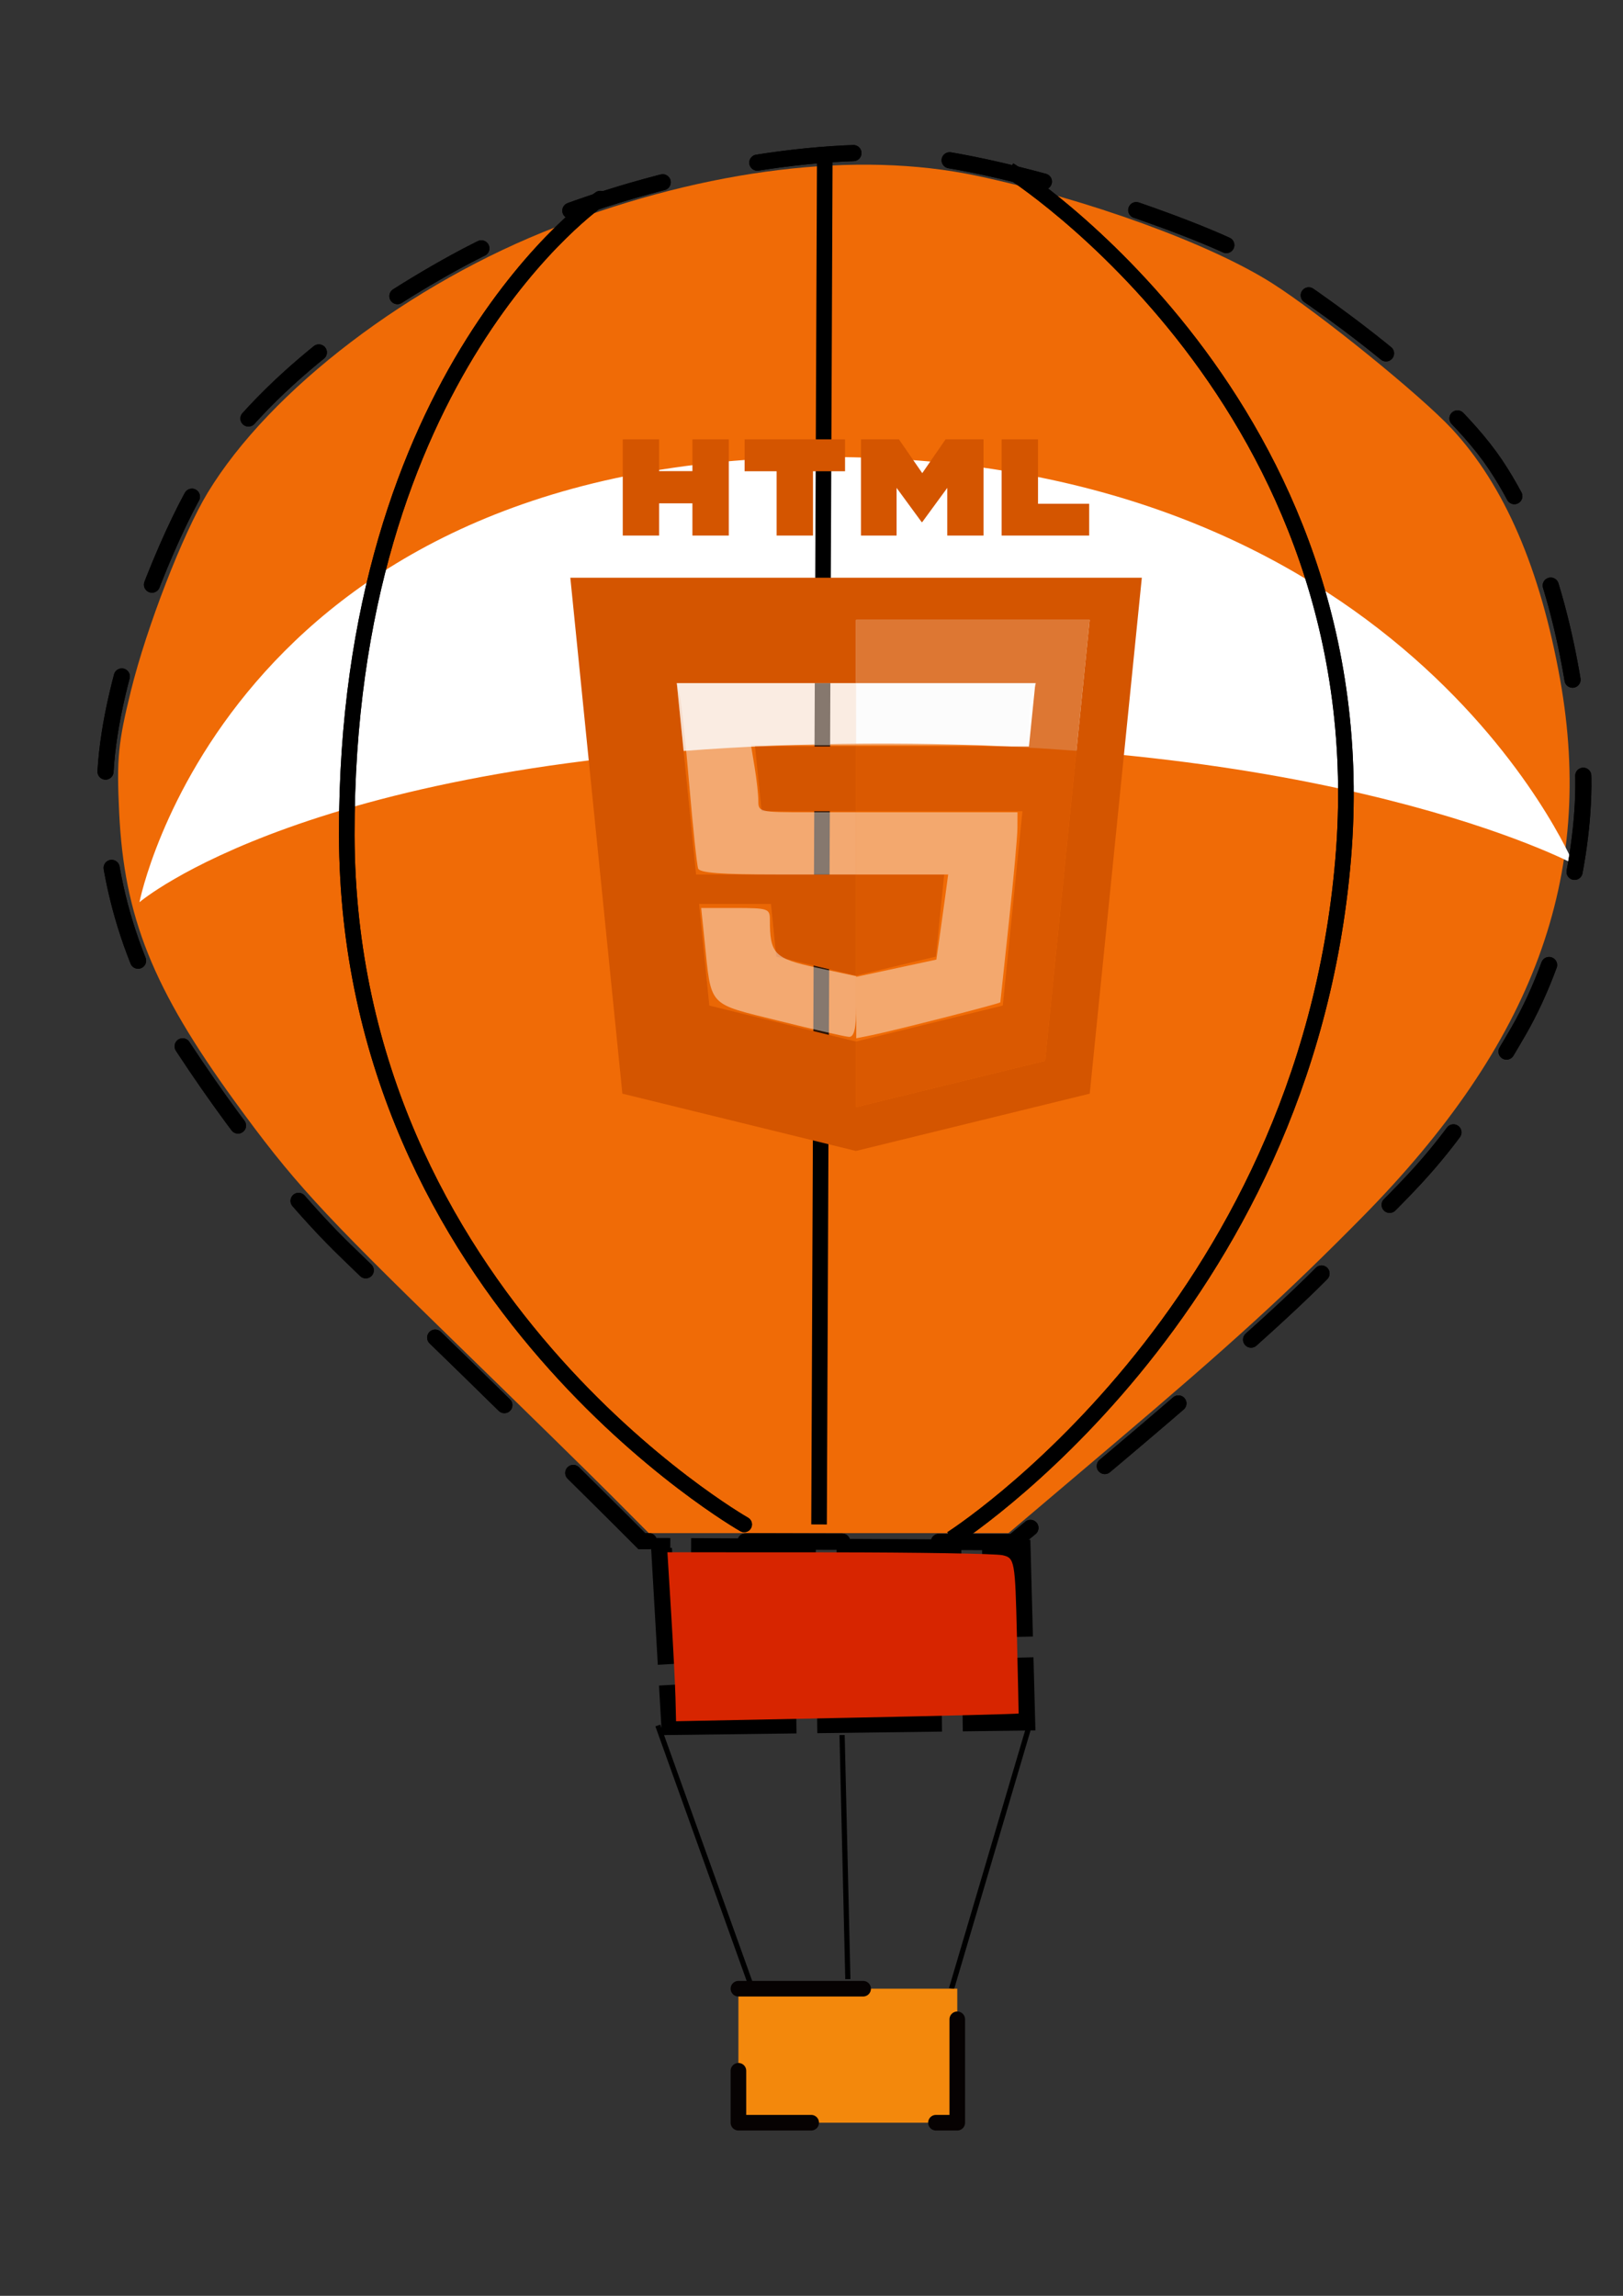 <?xml version="1.0" encoding="UTF-8" standalone="no"?>
<!-- Created with Inkscape (http://www.inkscape.org/) -->

<svg
   xmlns:osb="http://www.openswatchbook.org/uri/2009/osb"
   xmlns:dc="http://purl.org/dc/elements/1.1/"
   xmlns:cc="http://creativecommons.org/ns#"
   xmlns:rdf="http://www.w3.org/1999/02/22-rdf-syntax-ns#"
   xmlns:svg="http://www.w3.org/2000/svg"
   xmlns="http://www.w3.org/2000/svg"
   xmlns:sodipodi="http://sodipodi.sourceforge.net/DTD/sodipodi-0.dtd"
   xmlns:inkscape="http://www.inkscape.org/namespaces/inkscape"
   width="210mm"
   height="297mm"
   viewBox="0 0 744.094 1052.362"
   id="svg2"
   version="1.1"
   inkscape:version="0.91 r13725"
   sodipodi:docname="globoHTML.svg">
  <rect x="0" y="0" width="744.094" height="1052.362" fill="#333333" stroke="none"/>
  <defs
     id="defs4">
    <linearGradient
       id="linearGradient4258"
       osb:paint="solid">
      <stop
         style="stop-color:#000000;stop-opacity:1;"
         offset="0"
         id="stop4260" />
    </linearGradient>
  </defs>
  <sodipodi:namedview
     id="base"
     pagecolor="#ffffff"
     bordercolor="#666666"
     borderopacity="1.0"
     inkscape:pageopacity="0.0"
     inkscape:pageshadow="2"
     inkscape:zoom="0.0875"
     inkscape:cx="-212.05524"
     inkscape:cy="795.59256"
     inkscape:document-units="px"
     inkscape:current-layer="layer4"
     showgrid="false"
     inkscape:window-width="1020"
     inkscape:window-height="507"
     inkscape:window-x="0"
     inkscape:window-y="72"
     inkscape:window-maximized="0" />
  <g
     inkscape:label="Layer 1"
     inkscape:groupmode="layer"
     id="layer1"
     style="display:inline">
    <path
       style="fill:none;fill-rule:evenodd;stroke:#000000;stroke-width:9.531;stroke-linecap:butt;stroke-linejoin:miter;stroke-miterlimit:4;stroke-dasharray:57.184, 9.531;stroke-dashoffset:0;stroke-opacity:1"
       d="m 307.934,790.52 161.881,-2.018 -2.074,-77.933 -164.444,-0.803 z"
       id="path3340"
       inkscape:connector-curvature="0"
       sodipodi:nodetypes="ccccc" />
    <path
       style="fill:#d72500;fill-opacity:1;stroke:none;stroke-width:4;stroke-linejoin:round;stroke-miterlimit:4;stroke-dasharray:24, 4;stroke-dashoffset:0;stroke-opacity:0.914"
       d="m 309.685,778.237 c -0.145,-5.916 -1.036,-23.344 -1.98,-38.731 l -1.717,-27.975 73.934,0.033 c 40.664,0.017 76.527,0.611 79.697,1.317 5.576,1.243 5.79,2.432 6.601,36.718 0.461,19.489 0.817,35.616 0.792,35.838 -0.026,0.222 -35.375,1.113 -78.555,1.98 l -78.508,1.575 -0.263,-10.755 z"
       id="path4144"
       inkscape:connector-curvature="0" />
    <path
       style="fill:none;fill-rule:evenodd;stroke:#000000;stroke-width:2.383px;stroke-linecap:butt;stroke-linejoin:miter;stroke-opacity:1"
       d="M 473.207,786.532 436.24,911.585"
       id="path4246"
       inkscape:connector-curvature="0"
       sodipodi:nodetypes="cc" />
    <path
       style="fill:none;fill-rule:evenodd;stroke:#000000;stroke-width:2.392px;stroke-linecap:butt;stroke-linejoin:miter;stroke-opacity:1"
       d="m 301.601,790.932 44.836,125.029"
       id="path4248"
       inkscape:connector-curvature="0"
       sodipodi:nodetypes="cc" />
    <path
       style="fill:none;fill-rule:evenodd;stroke:#000000;stroke-width:2.383px;stroke-linecap:butt;stroke-linejoin:miter;stroke-opacity:1"
       d="m 386.071,795.308 2.64,111.89"
       id="path4250"
       inkscape:connector-curvature="0"
       sodipodi:nodetypes="cc" />
    <rect
       style="fill:#f3880c;fill-opacity:1;stroke:#060202;stroke-width:7.148;stroke-linecap:round;stroke-linejoin:round;stroke-miterlimit:4;stroke-dasharray:57.184, 57.184;stroke-dashoffset:0;stroke-opacity:1"
       id="rect4252"
       width="100.339"
       height="61.43"
       x="338.542"
       y="911.585" />
  </g>
  <g
     inkscape:groupmode="layer"
     id="layer2"
     inkscape:label="Layer 2"
     style="display:inline">
    <path
       style="display:inline;fill:#f06b06;fill-opacity:1;stroke:none;stroke-width:3.131;stroke-linejoin:round;stroke-miterlimit:4;stroke-dasharray:none;stroke-dashoffset:0;stroke-opacity:1"
       d="M 280.598,685.826 C 271.326,676.512 238.345,644.179 207.306,613.975 146.464,554.77 133.94,541.054 107.568,504.743 70.03,453.059 56.938,420.368 54.64,372.577 53.444,347.706 54.135,340.54 60.039,316.585 67.201,287.524 83.837,244.614 95.215,225.855 123.813,178.7 188.242,129.631 255.389,103.867 324.468,77.362 393.112,69.027 447.575,80.532 c 51.066,10.787 107.039,31.128 135.664,49.3 21.693,13.772 68.056,51.334 82.365,66.73 24.089,25.919 40.57,64.067 49.666,114.956 16.112,90.148 -12.068,166.657 -90.772,246.444 -34.17,34.641 -60.05,58.255 -113.577,103.635 l -48.553,41.163 -82.456,0 -82.456,0 -16.858,-16.935 z"
       id="path4142"
       inkscape:connector-curvature="0" />
    <path
       style="display:inline;fill:#ffffff;fill-rule:evenodd;stroke:none;stroke-width:1px;stroke-linecap:butt;stroke-linejoin:miter;stroke-opacity:1"
       d="m 63.931,413.566 c 0,0 78.185,-67.023 311.578,-72.399 233.393,-5.376 345.904,54.848 345.904,54.848 0,0 -78.93,-189.592 -348.545,-186.483 -269.615,3.109 -308.937,204.034 -308.937,204.034 z"
       id="path4255"
       inkscape:connector-curvature="0"
       sodipodi:nodetypes="czczc" />
  </g>
  <g
     inkscape:groupmode="layer"
     id="layer3"
     inkscape:label="Layer 3">
    <path
       style="fill:none;fill-rule:evenodd;stroke:#000000;stroke-width:7.386;stroke-linecap:round;stroke-linejoin:miter;stroke-miterlimit:4;stroke-dasharray:44.318, 44.318;stroke-dashoffset:0;stroke-opacity:1"
       d="m 294.247,706.424 c 0,0 -52.041,-52.353 -135.721,-132.993 C 142.485,557.973 114.812,527 84.043,480.103 53.273,433.206 46.644,385.754 48.366,353.941 50.818,308.647 75.025,251.627 87.516,228.53 112.049,183.168 161.47,145.971 208.884,119.983 263.651,89.965 339.484,70.704 398.455,69.984 c 54.532,-0.666 152.007,34.955 173.047,46.97 21.04,12.015 88.404,57.723 114.033,95.873 25.629,38.15 36.037,90.375 39.876,133.825 3.094,35.016 -7.765,88.884 -29.189,125.957 -35.659,61.704 -49.09,68.441 -87.265,108.013 -38.175,39.572 -144.463,126.244 -144.463,126.244 z"
       id="path3336"
       inkscape:connector-curvature="0"
       sodipodi:nodetypes="cszsssszzsszcc" />
    <path
       style="fill:none;fill-rule:evenodd;stroke:#000000;stroke-width:7.148;stroke-linecap:butt;stroke-linejoin:miter;stroke-miterlimit:4;stroke-dasharray:none;stroke-opacity:1"
       d="m 436.24,705.357 c 0,0 161.968,-102.922 179.553,-311.536 C 633.378,185.207 462.645,77.897 462.645,77.897"
       id="path4240"
       inkscape:connector-curvature="0"
       sodipodi:nodetypes="czc" />
    <path
       style="fill:none;fill-rule:evenodd;stroke:#000000;stroke-width:7.148;stroke-linecap:round;stroke-linejoin:round;stroke-miterlimit:4;stroke-dasharray:none;stroke-opacity:1"
       d="m 275.17,91.061 c 0,0 -116.655,79.288 -116.182,291.791 0.473,212.502 182.194,315.924 182.194,315.924"
       id="path4242"
       inkscape:connector-curvature="0"
       sodipodi:nodetypes="czc" />
    <path
       style="fill:none;fill-rule:evenodd;stroke:#000000;stroke-width:7.148;stroke-linecap:butt;stroke-linejoin:miter;stroke-miterlimit:4;stroke-dasharray:none;stroke-opacity:1"
       d="m 378.149,69.122 -1.334,318.144 -1.306,311.509"
       id="path4244"
       inkscape:connector-curvature="0"
       sodipodi:nodetypes="ccc" />
    <path
       sodipodi:nodetypes="cszsssszzsszcc"
       inkscape:connector-curvature="0"
       id="path4283"
       d="m 294.247,706.424 c 0,0 -52.041,-52.353 -135.721,-132.993 C 142.485,557.973 114.812,527 84.043,480.103 53.273,433.206 46.644,385.754 48.366,353.941 50.818,308.647 75.025,251.627 87.516,228.53 112.049,183.168 161.47,145.971 208.884,119.983 263.651,89.965 339.484,70.704 398.455,69.984 c 54.532,-0.666 152.007,34.955 173.047,46.97 21.04,12.015 88.404,57.723 114.033,95.873 25.629,38.15 36.037,90.375 39.876,133.825 3.094,35.016 -7.765,88.884 -29.189,125.957 -35.659,61.704 -49.09,68.441 -87.265,108.013 -38.175,39.572 -144.463,126.244 -144.463,126.244 z"
       style="fill:none;fill-rule:evenodd;stroke:#000000;stroke-width:7.386;stroke-linecap:round;stroke-linejoin:miter;stroke-miterlimit:4;stroke-dasharray:44.318, 44.318;stroke-dashoffset:0;stroke-opacity:1" />
    <path
       sodipodi:nodetypes="czc"
       inkscape:connector-curvature="0"
       id="path4285"
       d="m 436.24,705.357 c 0,0 161.968,-102.922 179.553,-311.536 C 633.378,185.207 462.645,77.897 462.645,77.897"
       style="fill:none;fill-rule:evenodd;stroke:#000000;stroke-width:7.148;stroke-linecap:butt;stroke-linejoin:miter;stroke-miterlimit:4;stroke-dasharray:none;stroke-opacity:1" />
    <path
       sodipodi:nodetypes="czc"
       inkscape:connector-curvature="0"
       id="path4287"
       d="m 275.17,91.061 c 0,0 -116.655,79.288 -116.182,291.791 0.473,212.502 182.194,315.924 182.194,315.924"
       style="fill:none;fill-rule:evenodd;stroke:#000000;stroke-width:7.148;stroke-linecap:round;stroke-linejoin:round;stroke-miterlimit:4;stroke-dasharray:none;stroke-opacity:1" />
  </g>
  <g
     inkscape:groupmode="layer"
     id="layer4"
     inkscape:label="Layer 4">
    <g
       id="g7662"
       transform="matrix(0.783,0,0,0.692,192.035,187.334)"
       style="display:inline;fill:#d45500">
      <g
         id="g7664"
         style="fill:#d45500">
        <path
           id="path7666"
           d="m 119.387,20.312 21.298,0 0,21.045 19.485,0 0,-21.045 21.303,0 0,63.727 -21.303,0 0,-21.339 -19.485,0 0,21.338 -21.298,0 0,-63.726 z"
           inkscape:connector-curvature="0"
           style="fill:#d45500" />
        <path
           id="path7668"
           d="m 209.482,41.444 -18.754,0 0,-21.132 58.812,0 0,21.133 -18.759,0 0,42.594 -21.3,0 0,-42.595 z"
           inkscape:connector-curvature="0"
           style="fill:#d45500" />
        <path
           id="path7670"
           d="m 258.879,20.312 22.21,0 13.661,22.392 13.648,-22.392 22.219,0 0,63.727 -21.212,0 0,-31.586 -14.655,22.658 -0.366,0 -14.665,-22.658 0,31.585 -20.84,0 0,-63.726 z"
           inkscape:connector-curvature="0"
           style="fill:#d45500" />
        <path
           id="path7672"
           d="m 341.219,20.312 21.308,0 0,42.664 29.955,0 0,21.062 -51.263,0 0,-63.726 z"
           inkscape:connector-curvature="0"
           style="fill:#d45500" />
      </g>
      <path
         id="path7674"
         d="m 200.662,266.676 55.338,0 0,-42.92 -59.169,0 3.831,42.92 z M 88.686,111.982 l 30.47,341.74 136.762,37.966 136.891,-37.948 30.507,-341.758 -334.63,0 z M 366.694,431.981 256,462.668 l 0,-43.494 -0.067,0.02 -85.858,-23.835 -6.004,-67.298 42.075,0 3.116,34.914 46.68,12.607 0.059,-0.019 0,-66.973 -93.669,0 -11.306,-126.749 104.974,0 0,-41.914 136.766,0 -26.072,292.054 z"
         inkscape:connector-curvature="0"
         style="fill:#d45500" />
      <path
         id="path7676"
         d="m 307.592,308.59 -51.592,0 0,66.974 46.728,-12.613 4.864,-54.361 z M 256,139.927 l 0,41.914 104.975,0 -3.754,41.915 -101.221,0 0,42.92 97.406,0 -11.499,128.683 -85.907,23.815 0,43.494 110.694,-30.687 26.071,-292.055 -136.765,0 z"
         inkscape:connector-curvature="0"
         style="opacity:0.8;fill:#d45500" />
      <g
         id="g7678"
         style="opacity:0.2;fill:#d45500">
        <polygon
           id="polygon7680"
           points="256,223.756 256,181.841 151.025,181.841 162.331,308.59 256,308.59 256,266.676 200.662,266.676 196.831,223.756 "
           style="fill:#d45500" />
        <polygon
           id="polygon7682"
           points="256,419.174 256,375.563 255.941,375.582 209.262,362.975 206.146,328.061 164.07,328.061 170.074,395.358 255.933,419.193 "
           style="fill:#d45500" />
      </g>
    </g>
    <path
       style="fill:#ffffff;fill-opacity:0.431;stroke:none;stroke-width:6;stroke-linecap:round;stroke-linejoin:round;stroke-miterlimit:4;stroke-dasharray:18, 18;stroke-dashoffset:0;stroke-opacity:1"
       d="m 320.075,398.112 c -0.564,-1.508 -2.373,-18.539 -4.02,-37.845 -1.647,-19.306 -3.62,-37.818 -4.383,-41.136 l -1.388,-6.033 41.137,0 41.137,0 0,14.26 0,14.26 -24.123,0 -24.123,0 1.679,10.179 c 0.924,5.598 1.679,12.509 1.679,15.357 0,5.036 0.618,5.179 22.444,5.179 l 22.444,0 0,14.26 0,14.26 -35.729,0 c -26.277,0 -36.001,-0.726 -36.754,-2.742 z"
       id="path7712"
       inkscape:connector-curvature="0" />
    <path
       style="fill:#f9f9f9;fill-opacity:0.431;stroke:none;stroke-width:6;stroke-linecap:round;stroke-linejoin:round;stroke-miterlimit:4;stroke-dasharray:18, 18;stroke-dashoffset:0;stroke-opacity:1"
       d="m 392.559,461.848 0,-14.075 18.366,-3.958 18.366,-3.958 1.313,-9.08 c 0.722,-4.994 1.941,-13.77 2.708,-19.501 l 1.395,-10.421 -21.073,0 -21.073,0 0,-14.26 0,-14.26 36.967,0 36.967,0 -0.033,7.13 c -0.018,3.922 -1.786,23.42 -3.928,43.33 -2.143,19.91 -3.91,36.404 -3.928,36.654 -0.04,0.555 -48.681,12.978 -58.783,15.013 l -7.261,1.463 0,-14.075 z"
       id="path7714"
       inkscape:connector-curvature="0" />
    <path
       style="fill:#f9f9f9;fill-opacity:0.431;stroke:none;stroke-width:6;stroke-linecap:round;stroke-linejoin:round;stroke-miterlimit:4;stroke-dasharray:18, 18;stroke-dashoffset:0;stroke-opacity:1"
       d="m 392.559,327.358 0,-14.26 41.236,0 41.236,0 -1.592,4.936 c -0.876,2.715 -1.608,9.132 -1.628,14.26 l -0.036,9.324 -39.607,0 -39.607,0 0,-14.26 z"
       id="path7716"
       inkscape:connector-curvature="0" />
    <path
       style="fill:#ffffff;fill-opacity:0.431;stroke:none;stroke-width:6;stroke-linecap:round;stroke-linejoin:round;stroke-miterlimit:4;stroke-dasharray:18, 18;stroke-dashoffset:0;stroke-opacity:1"
       d="m 356.969,467.911 c -32.905,-8.185 -30.756,-5.852 -33.971,-36.89 l -1.534,-14.809 15.744,0 c 14.812,0 15.744,0.308 15.744,5.211 0,15.874 1.993,17.937 21.365,22.112 l 18.243,3.931 0,13.991 c 0,9.817 -0.985,13.942 -3.301,13.828 -1.815,-0.09 -16.345,-3.408 -32.289,-7.374 z"
       id="path7718"
       inkscape:connector-curvature="0" />
  </g>
</svg>
